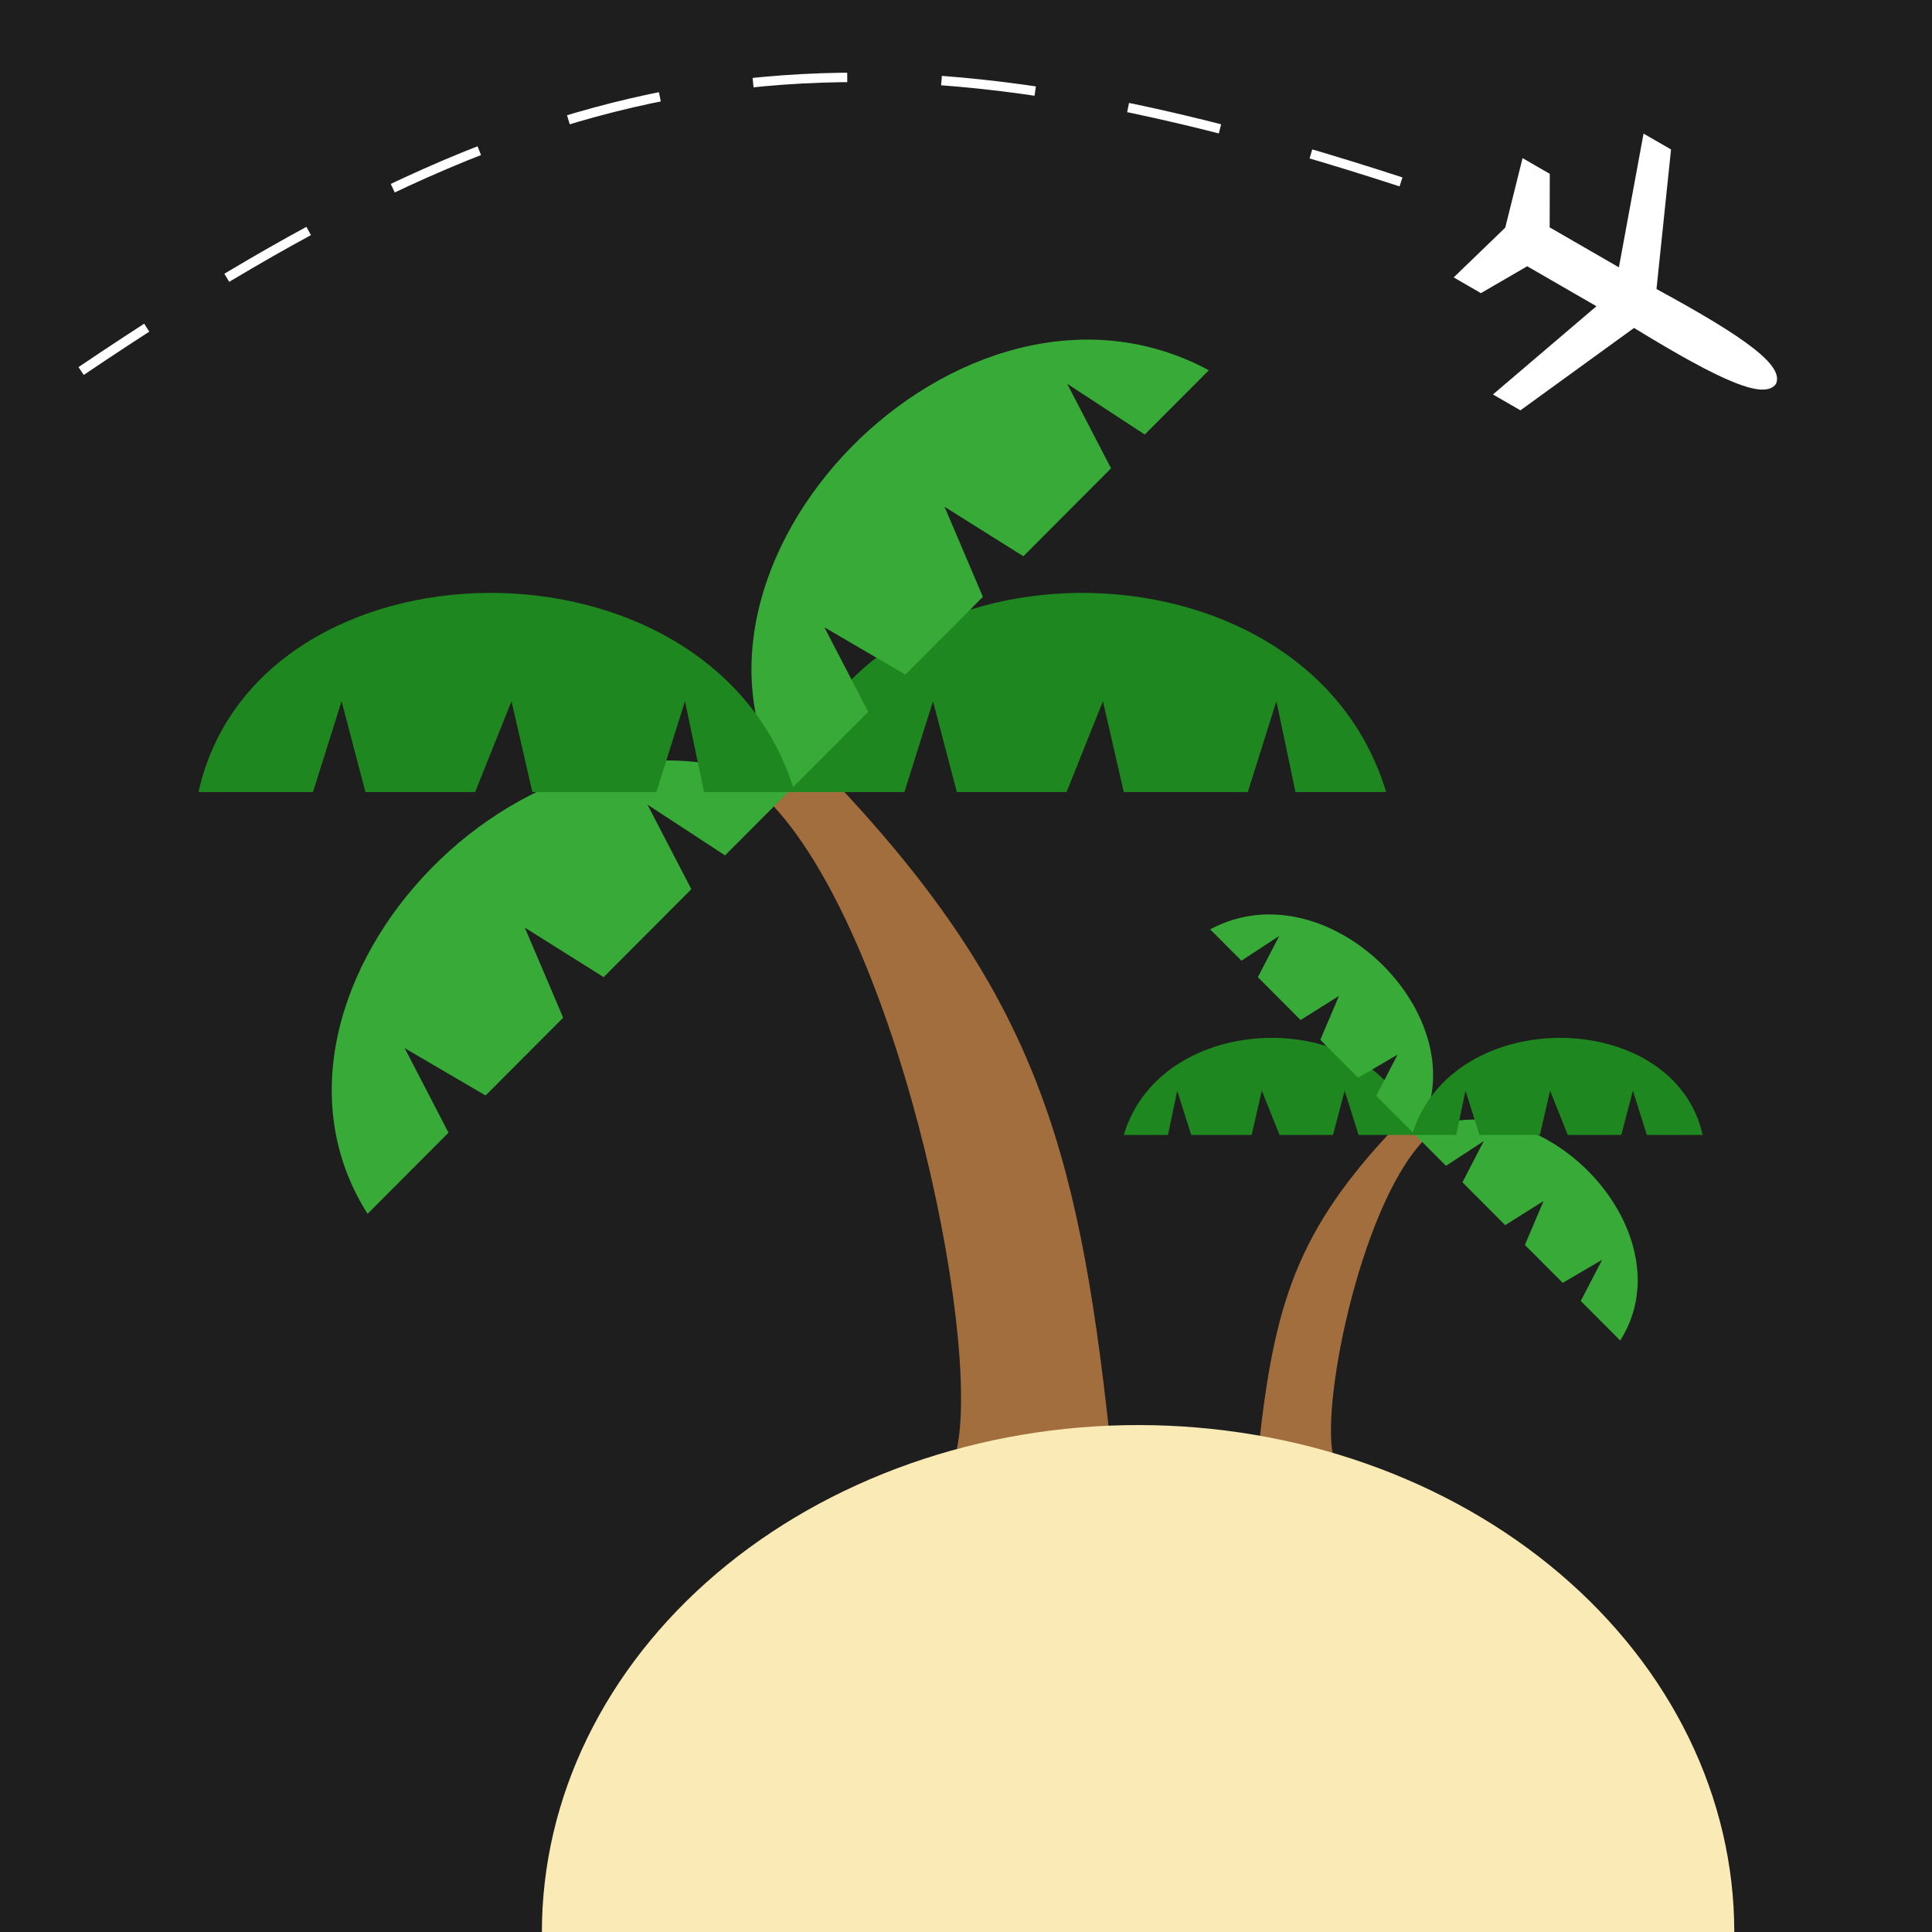 <svg width="1024" height="1024" viewBox="0 0 1024 1024" fill="none" xmlns="http://www.w3.org/2000/svg">
<rect width="1024" height="1024" fill="#1E1E1E"/>
<path d="M507.149 767.984L588.044 760.379C571.167 604.672 547.136 524.103 438.895 410.575L403.503 420.715C473.959 486.2 520.322 706.813 507.149 767.984Z" fill="#A26E3D"/>
<path d="M686.634 419.815H734.665C691.852 277.188 449.52 280.955 418.671 419.815H479.342L494.509 371.653L507.149 419.815H565.292L584.581 371.653L595.627 419.815H661.354L676.522 371.653L686.634 419.815Z" fill="#1F871F"/>
<path d="M606.752 230.306L640.715 196.251C509.863 125.754 341.165 300.237 417.274 420.298L460.175 377.281L436.937 332.472L479.838 357.565L520.951 316.34L500.627 268.609L542.401 294.832L588.877 248.23L565.639 203.42L606.752 230.306Z" fill="#37AA37"/>
<path d="M384.293 453.369L418.256 419.314C287.403 348.817 118.705 523.301 194.814 643.362L237.715 600.345L214.477 555.535L257.378 580.628L298.491 539.404L278.167 491.672L319.941 517.895L366.417 471.293L343.179 426.484L384.293 453.369Z" fill="#37AA37"/>
<path d="M373.168 419.815H421.199C378.386 277.188 136.054 280.955 105.205 419.815H165.876L181.044 371.653L193.683 419.815H251.826L271.115 371.653L282.162 419.815H347.888L363.056 371.653L373.168 419.815Z" fill="#1F871F"/>
<path d="M706.521 771.252L667.092 767.545C675.318 691.652 687.031 652.382 739.788 597.048L757.038 601.99C722.698 633.908 700.1 741.436 706.521 771.252Z" fill="#A26E3D"/>
<path d="M619.038 601.551H595.628C616.495 532.034 734.609 533.87 749.646 601.551H720.074L712.681 578.077L706.521 601.551H678.181L668.78 578.077L663.395 601.551H631.36L623.967 578.077L619.038 601.551Z" fill="#1F871F"/>
<path d="M657.973 509.183L641.419 492.584C705.198 458.223 787.423 543.268 750.326 601.787L729.416 580.82L740.743 558.979L719.832 571.21L699.794 551.117L709.7 527.852L689.338 540.633L666.686 517.919L678.012 496.079L657.973 509.183Z" fill="#37AA37"/>
<path d="M766.402 617.906L749.848 601.307C813.627 566.946 895.851 651.991 858.755 710.51L837.845 689.543L849.172 667.702L828.261 679.933L808.222 659.84L818.128 636.575L797.767 649.356L775.115 626.642L786.441 604.801L766.402 617.906Z" fill="#37AA37"/>
<path d="M771.824 601.551H748.413C769.281 532.034 887.395 533.87 902.431 601.551H872.86L865.467 578.077L859.306 601.551H830.967L821.566 578.077L816.181 601.551H784.146L776.753 578.077L771.824 601.551Z" fill="#1F871F"/>
<path d="M919.205 1024C919.205 988.715 911.032 953.776 895.151 921.177C879.271 888.578 855.995 858.958 826.653 834.007C797.31 809.057 762.475 789.266 724.137 775.763C685.799 762.26 644.708 755.31 603.211 755.31C561.714 755.31 520.624 762.26 482.286 775.763C443.948 789.266 409.113 809.057 379.77 834.007C350.427 858.958 327.151 888.578 311.271 921.177C295.391 953.776 287.217 988.715 287.217 1024L919.205 1024Z" fill="#FAEAB5"/>
<path d="M770.489 147.033L797.81 120.66L806.989 83.813L821.42 92.144L821.353 120.509L858.048 141.695L871.119 70.812L885.687 79.223L877.976 153.201C926.496 179.557 945.56 193.99 941.293 203.5C935.19 211.951 913.159 202.657 866.074 173.816L805.863 217.483L791.294 209.072L846.146 162.311L809.45 141.124L784.92 155.365L770.489 147.033Z" fill="white"/>
<path d="M742.562 96.411C444.518 -0.719 292.6 28.107 43 196.647" stroke="white" stroke-width="5" stroke-dasharray="50 50"/>
</svg>
